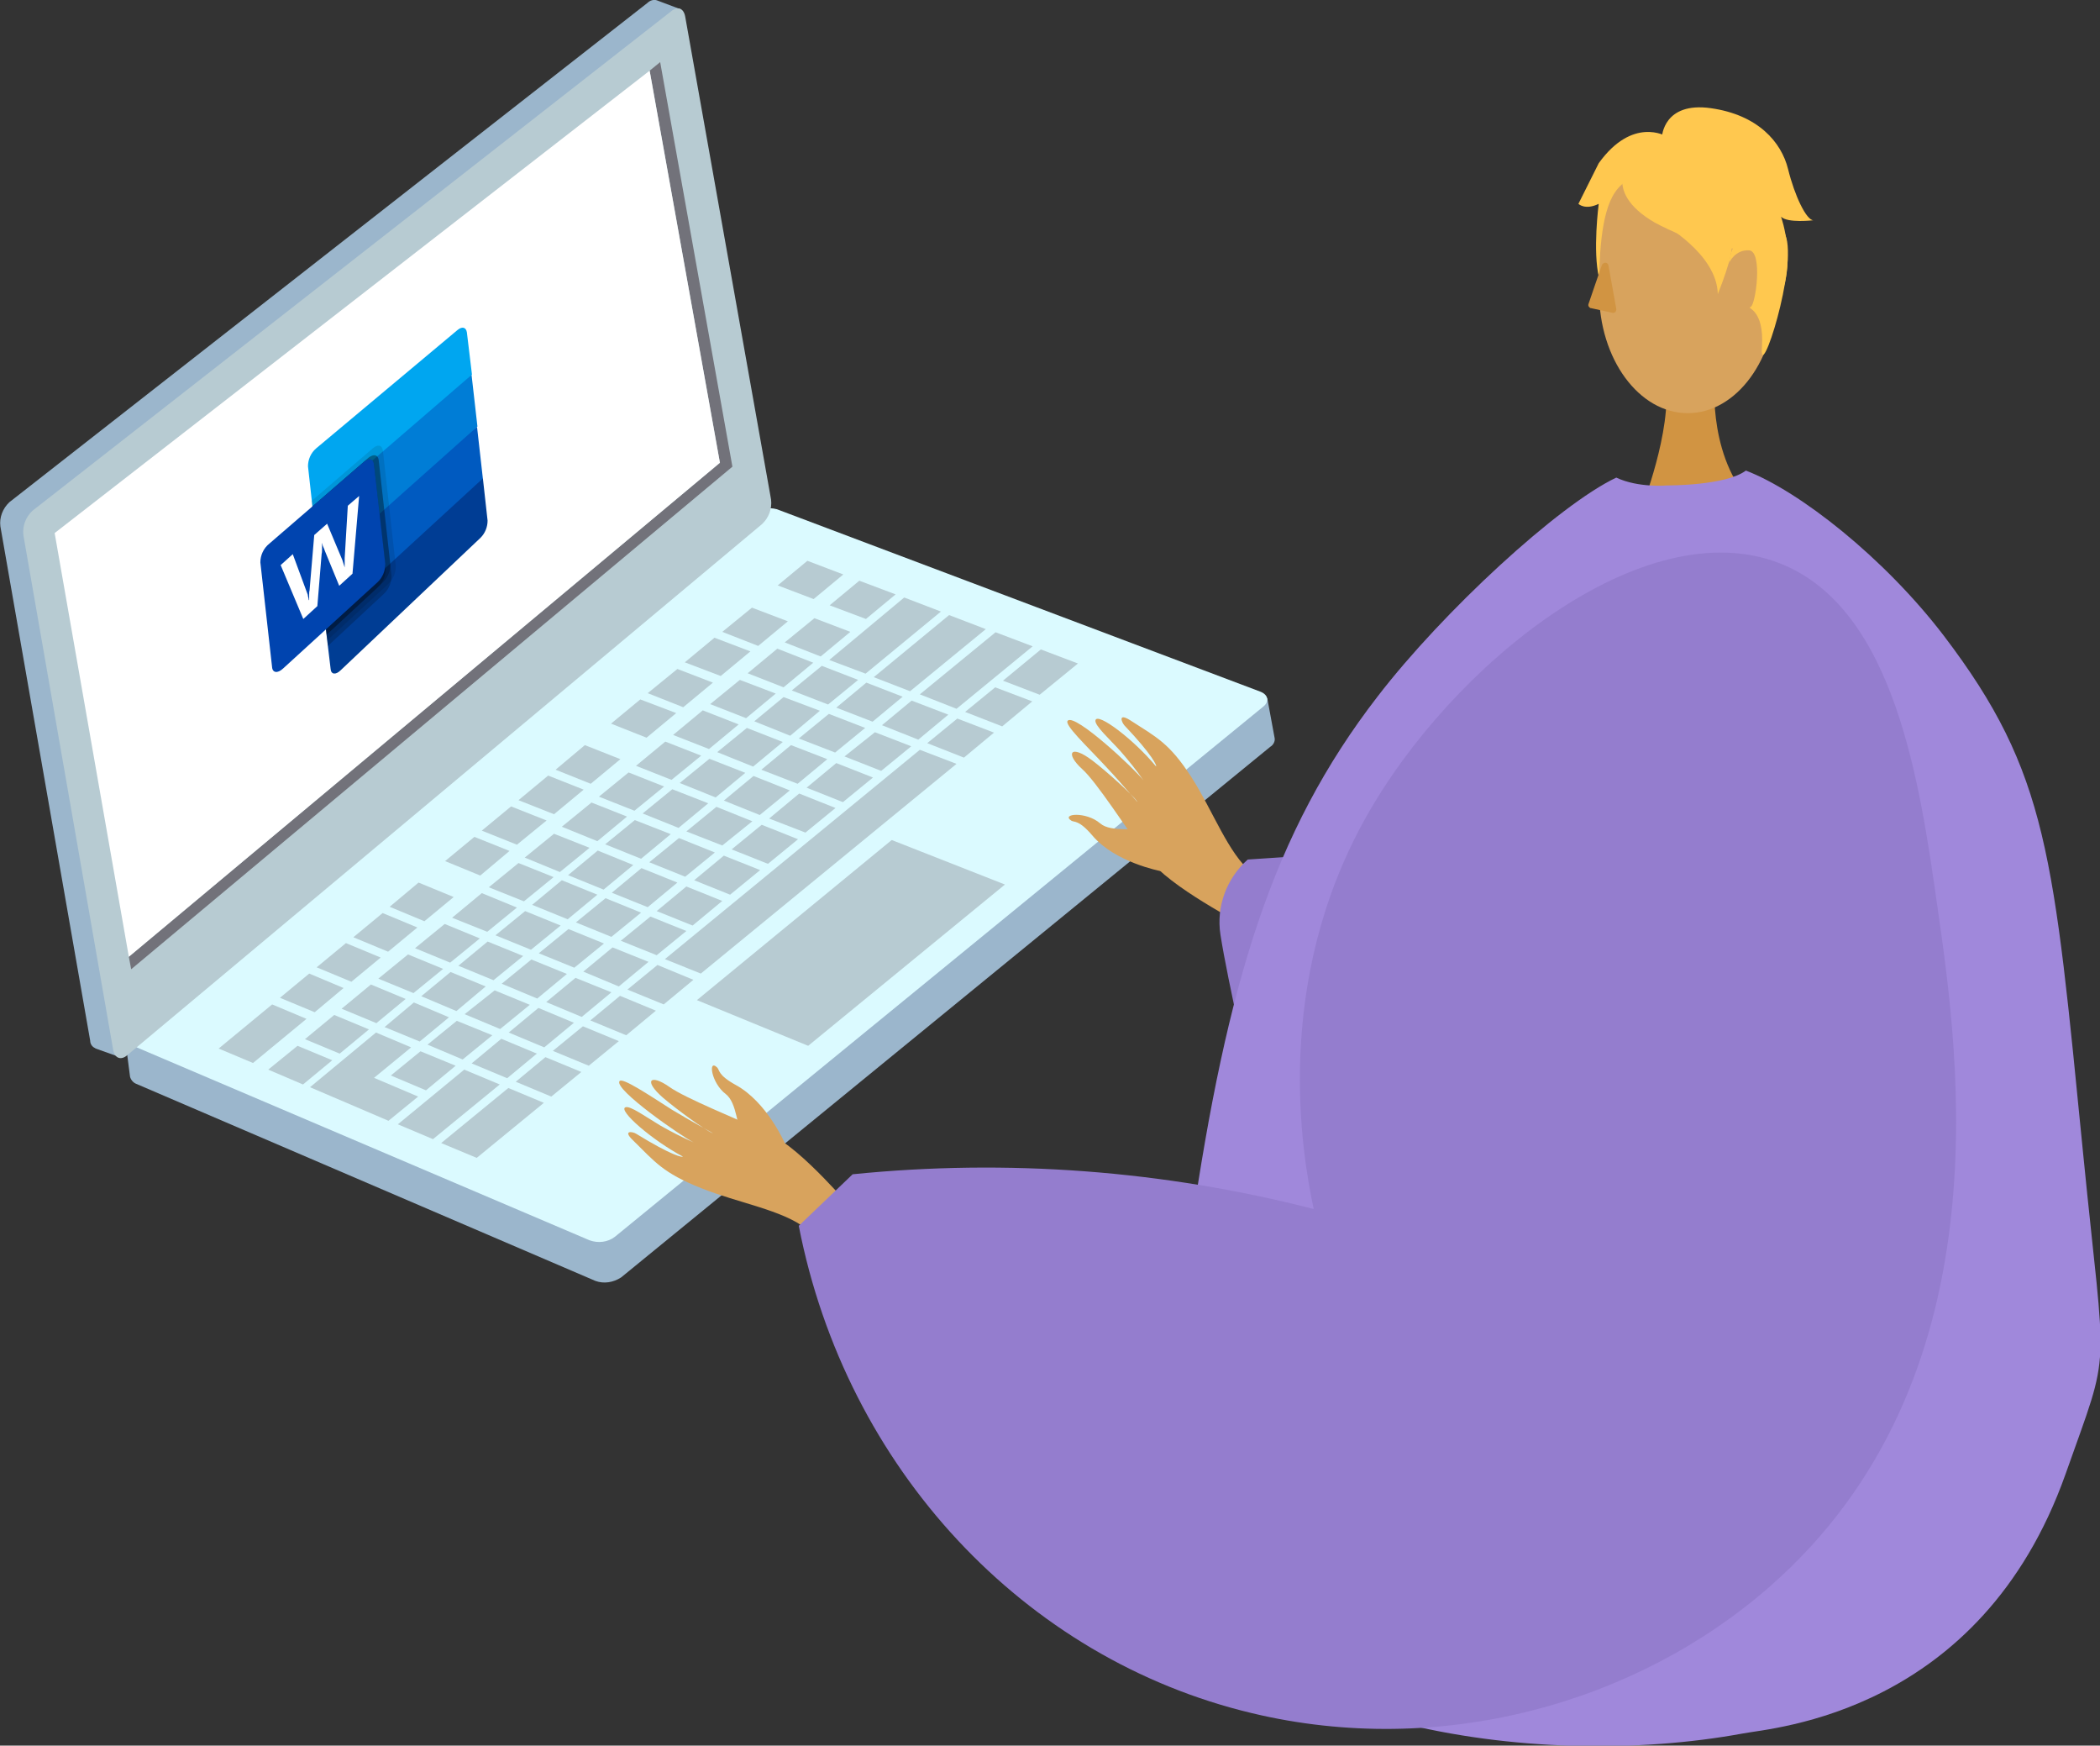 <?xml version="1.0" encoding="utf-8"?>
<!-- Generator: Adobe Illustrator 24.1.3, SVG Export Plug-In . SVG Version: 6.00 Build 0)  -->
<svg version="1.1" id="Layer_1" xmlns="http://www.w3.org/2000/svg" xmlns:xlink="http://www.w3.org/1999/xlink" x="0px" y="0px"
	 viewBox="0 0 537.9 447" style="enable-background:new 0 0 537.9 447;" xml:space="preserve">
<rect x="0" y="0" width="537.9" height="447" fill="#333333" stroke="none"/>
<style type="text/css">
	.st0{fill:#FFC84F;}
	.st1{fill:#D19442;}
	.st2{fill:#D8A35D;}
	.st3{fill:#9BB6CC;}
	.st4{fill:#DBFAFF;}
	.st5{fill:#B7CBD2;}
	.st6{fill:#72727A;}
	.st7{fill:#FFFFFF;}
	.st8{fill-rule:evenodd;clip-rule:evenodd;fill:#D8A35D;}
	.st9{fill:#947DCE;}
	.st10{fill:#A088DB;}
	.st11{fill-rule:evenodd;clip-rule:evenodd;fill:#947DCE;}
	.st12{fill:#00A6F0;}
	.st13{fill:#007DD6;}
	.st14{fill:#005AC0;}
	.st15{fill:#003D94;}
	.st16{opacity:0.1;enable-background:new    ;}
	.st17{opacity:0.2;enable-background:new    ;}
	.st18{fill:url(#SVGID_1_);}
</style>
<g transform="translate(-771 -344.328)">
	<g transform="translate(771 344.328)">
		<g transform="translate(0 0)">
			<path class="st0" d="M426.8,34.9c0,0-8.6-5.2-17.3,6.9l-5.2,10.4c0,0,1.7,1.7,5.2,0c0,0-1.6,12.2,0.1,19l5.1-20.7L426.8,34.9z"/>
			<path class="st1" d="M439.2,97.6c0,0-1.9,21.1,11.1,32.7s-29.9,0-29.9,0s8-20.2,6.2-32.7S439.2,97.6,439.2,97.6z"/>
			<path class="st2" d="M409.6,74.8c0,17.1,10.2,31,22.7,31s22.7-13.9,22.7-31s-10.2-31-22.7-31c-6.5,0-14.4-0.7-18.6,5.4
				C409.9,54.7,409.6,66.6,409.6,74.8z"/>
			<g transform="translate(415.513 32.971)">
				<path class="st0" d="M8.3,24c0,0,39.3,21.8,27.7-13.2C27.8-13.4-18.6,8.4,8.3,24z"/>
				<path class="st0" d="M14,15.7c0,0-24.7-13-2.9-13.9s30.3,1.1,28.4,42.5C39.5,44.2,33.2,11.3,14,15.7z"/>
			</g>
			<path class="st0" d="M425.7,35c0,0,0.4-9,12.5-7.3s18.1,8.7,19.8,15.6s4.7,13.1,6.5,13.1c0,0-6.6,0.8-8.3-0.9
				c0,0,4.5,12.4-1.2,22.6c0,0-2.2-15.7-10.9-17.4S425.7,35,425.7,35z"/>
			<g transform="translate(32.007 130.104)">
				<path class="st3" d="M285.8,54.6L168.6,10.2c-2.2-0.7-4.6-0.3-6.4,1.1L8.7,138.3L0,135.5l1.3,10.1c0.2,0.8,0.8,1.5,1.5,1.8
					l117.7,50.5c2.2,0.8,4.6,0.4,6.6-0.9L293.4,61.1c0.7-0.4,1.2-1.3,1.1-2.1l-1.9-10.3l-7.6,1.2L285.8,54.6z"/>
				<path class="st4" d="M167,0.3c-2.2-0.6-4.6-0.2-6.4,1.1L1.1,133.6c-1.6,1.3-1.4,3,0.5,3.9L119,187.5c2.2,0.8,4.7,0.5,6.5-0.9
					L291.5,50.9c1.7-1.3,1.4-3.1-0.7-3.9L167,0.3z"/>
				<path class="st5" d="M167.2,19.8l9.2,3.5l7.6-6.3l-9.2-3.5L167.2,19.8z"/>
				<path class="st5" d="M153,31.7l9.2,3.6l7.6-6.3l-9.2-3.5L153,31.7z"/>
				<path class="st5" d="M180.5,24.9l9.3,3.5l7.6-6.3l-9.3-3.5L180.5,24.9z"/>
				<path class="st5" d="M180.4,38.9l9.3,3.5L209,26.5l-9.4-3.6L180.4,38.9z"/>
				<path class="st5" d="M191.8,43.3l9.3,3.6l19.4-15.9l-9.4-3.6L191.8,43.3z"/>
				<path class="st5" d="M203.6,47.7l9.4,3.7l19.5-16l-9.5-3.6L203.6,47.7z"/>
				<path class="st5" d="M143.4,39.5l9.2,3.5l7.6-6.3l-9.2-3.5L143.4,39.5z"/>
				<path class="st5" d="M133.9,47.4l9.1,3.6l7.6-6.3l-9.1-3.5L133.9,47.4z"/>
				<path class="st5" d="M124.5,55.2l9.1,3.6l7.6-6.3L132,49L124.5,55.2z"/>
				<path class="st5" d="M169,34.4l9.2,3.6l7.6-6.3l-9.2-3.5L169,34.4z"/>
				<path class="st5" d="M159.5,42.3l9.2,3.6l7.6-6.3l-9.2-3.6L159.5,42.3z"/>
				<path class="st5" d="M149.9,50.2l9.2,3.6l7.6-6.3l-9.2-3.5L149.9,50.2z"/>
				<path class="st5" d="M140.4,58.1l9.2,3.6l7.6-6.3l-9.2-3.6L140.4,58.1z"/>
				<path class="st5" d="M130.9,66l9.1,3.6l7.6-6.2l-9.2-3.6L130.9,66z"/>
				<path class="st5" d="M121.4,73.9l9.1,3.6l7.6-6.2l-9.1-3.6L121.4,73.9z"/>
				<path class="st5" d="M111.9,81.6l9.1,3.7l7.6-6.3l-9.1-3.6L111.9,81.6z"/>
				<path class="st5" d="M102.4,89.5l9,3.7l7.6-6.2l-9.1-3.6L102.4,89.5z"/>
				<path class="st5" d="M93.2,97.1l9,3.6l7.6-6.2l-9-3.6L93.2,97.1z"/>
				<path class="st5" d="M83.8,104.9l9,3.6l7.6-6.2l-9-3.7L83.8,104.9z"/>
				<path class="st5" d="M74.3,112.7l9,3.7l7.6-6.2l-9-3.7L74.3,112.7z"/>
				<path class="st5" d="M64.9,120.5l9,3.7l7.6-6.2l-9-3.7L64.9,120.5z"/>
				<path class="st5" d="M55.5,128.2l8.9,3.7l7.5-6.2L63,122L55.5,128.2z"/>
				<path class="st5" d="M46.1,136l8.9,3.7l7.5-6.2l-8.9-3.7L46.1,136z"/>
				<path class="st5" d="M182.2,51.1l9.3,3.6l7.7-6.4l-9.3-3.6L182.2,51.1z"/>
				<path class="st5" d="M172.6,59l9.3,3.6l7.7-6.3l-9.3-3.6L172.6,59z"/>
				<path class="st5" d="M163,67l9.3,3.6l7.6-6.3l-9.3-3.6L163,67z"/>
				<path class="st5" d="M153.4,74.9l9.2,3.7l7.7-6.3l-9.3-3.7L153.4,74.9z"/>
				<path class="st5" d="M143.8,82.8l9.2,3.6l7.7-6.2l-9.2-3.7L143.8,82.8z"/>
				<path class="st5" d="M134.3,90.7l9.2,3.7l7.6-6.2l-9.2-3.7L134.3,90.7z"/>
				<path class="st5" d="M124.7,98.5l9.2,3.7l7.6-6.3l-9.2-3.7L124.7,98.5z"/>
				<path class="st5" d="M115.5,106.1l9.1,3.7l7.6-6.2l-9.1-3.7L115.5,106.1z"/>
				<path class="st5" d="M106,114l9.1,3.7l7.6-6.2l-9.1-3.7L106,114z"/>
				<path class="st5" d="M96.5,121.8l9.1,3.8l7.6-6.3l-9.1-3.7L96.5,121.8z"/>
				<path class="st5" d="M87,129.6l9.1,3.8l7.6-6.2l-9-3.7L87,129.6z"/>
				<path class="st5" d="M77.5,137.4l9,3.8l7.6-6.2l-9.1-3.7L77.5,137.4z"/>
				<path class="st5" d="M68.1,145.3l9,3.8l7.6-6.3l-9-3.7L68.1,145.3z"/>
				<path class="st5" d="M193.9,55.6l9.3,3.7l7.7-6.4l-9.4-3.6L193.9,55.6z"/>
				<path class="st5" d="M184.3,63.6l9.4,3.7l7.7-6.3l-9.3-3.6L184.3,63.6z"/>
				<path class="st5" d="M174.6,71.6l9.3,3.7l7.7-6.3l-9.4-3.7L174.6,71.6z"/>
				<path class="st5" d="M165,79.5l9.3,3.6l7.7-6.3l-9.3-3.7L165,79.5z"/>
				<path class="st5" d="M155.4,87.4l9.3,3.7l7.7-6.3l-9.3-3.7L155.4,87.4z"/>
				<path class="st5" d="M145.8,95.3L155,99l7.7-6.3l-9.3-3.7L145.8,95.3z"/>
				<path class="st5" d="M136.2,103.2l9.2,3.7l7.6-6.3l-9.2-3.7L136.2,103.2z"/>
				<path class="st5" d="M127,110.8l9.2,3.7l7.6-6.2l-9.2-3.7L127,110.8z"/>
				<path class="st5" d="M117.4,118.7l9.1,3.8l7.6-6.3l-9.2-3.7L117.4,118.7z"/>
				<path class="st5" d="M107.9,126.5l9.1,3.8l7.6-6.3l-9.2-3.7L107.9,126.5z"/>
				<path class="st5" d="M98.3,134.3l9.1,3.8l7.6-6.3l-9.1-3.8L98.3,134.3z"/>
				<path class="st5" d="M88.8,142.2l9.1,3.8l7.6-6.3l-9.1-3.8L88.8,142.2z"/>
				<path class="st5" d="M69.9,157.8l9,3.8l17.1-14l-9.1-3.8L69.9,157.8z"/>
				<path class="st5" d="M224.9,44.2l9.4,3.6l9.8-8l-9.5-3.6L224.9,44.2z"/>
				<path class="st5" d="M205.5,60.2l9.4,3.7l7.7-6.4l-9.4-3.6L205.5,60.2z"/>
				<path class="st5" d="M215.2,52.2l9.5,3.7l7.7-6.4l-9.5-3.6L215.2,52.2z"/>
				<path class="st5" d="M138.3,115.5l9.2,3.7L213,65.5l-9.4-3.6L138.3,115.5z"/>
				<path class="st5" d="M128.7,123.3l9.3,3.8l7.6-6.3l-9.2-3.8L128.7,123.3z"/>
				<path class="st5" d="M119.2,131.2l9.2,3.8l7.6-6.3l-9.2-3.8L119.2,131.2z"/>
				<path class="st5" d="M109.6,139l9.2,3.8l7.7-6.3l-9.2-3.8L109.6,139z"/>
				<path class="st5" d="M100.1,146.9l9.1,3.8l7.7-6.3l-9.2-3.8L100.1,146.9z"/>
				<path class="st5" d="M81,162.6l9.1,3.8l17.2-14.1l-9.1-3.8L81,162.6z"/>
				<path class="st5" d="M36.7,143.8l8.9,3.8l7.5-6.2l-8.9-3.7L36.7,143.8z"/>
				<path class="st5" d="M170.8,46.7l9.3,3.6l7.7-6.3l-9.3-3.6L170.8,46.7z"/>
				<path class="st5" d="M161.2,54.6l9.2,3.7l7.6-6.4l-9.3-3.5L161.2,54.6z"/>
				<path class="st5" d="M151.7,62.5l9.2,3.7l7.6-6.3l-9.2-3.6L151.7,62.5z"/>
				<path class="st5" d="M142.1,70.4l9.2,3.7l7.6-6.3l-9.2-3.6L142.1,70.4z"/>
				<path class="st5" d="M132.6,78.2l9.2,3.7l7.6-6.3l-9.2-3.6L132.6,78.2z"/>
				<path class="st5" d="M123,86.1l9.2,3.7l7.6-6.3l-9.2-3.6L123,86.1z"/>
				<path class="st5" d="M113.5,94l9.1,3.7l7.6-6.3l-9.1-3.7L113.5,94z"/>
				<path class="st5" d="M104.3,101.6l9.1,3.7L121,99l-9.1-3.7L104.3,101.6z"/>
				<path class="st5" d="M94.9,109.4l9.1,3.7l7.6-6.2l-9.1-3.7L94.9,109.4z"/>
				<path class="st5" d="M85.4,117.2l9,3.7l7.6-6.2l-9.1-3.7L85.4,117.2z"/>
				<path class="st5" d="M75.9,125l9,3.8l7.5-6.3l-9-3.7L75.9,125z"/>
				<path class="st5" d="M66.5,132.9l9,3.7l7.5-6.2l-9-3.8L66.5,132.9z"/>
				<path class="st5" d="M64.3,134.3l-16.9,14l20.1,8.6l7.6-6.2l-11.3-4.8l9.5-7.8L64.3,134.3z"/>
				<path class="st5" d="M110.3,67l9,3.6l7.6-6.3l-9.1-3.6L110.3,67z"/>
				<path class="st5" d="M100.8,74.8l9.1,3.6l7.6-6.3l-9.1-3.6L100.8,74.8z"/>
				<path class="st5" d="M91.4,82.6l9,3.6l7.6-6.2l-9.1-3.6L91.4,82.6z"/>
				<path class="st5" d="M82,90.4l9,3.7l7.5-6.3l-9-3.6L82,90.4z"/>
				<path class="st5" d="M67.8,102.1l8.9,3.7l7.5-6.2l-9-3.7L67.8,102.1z"/>
				<path class="st5" d="M58.5,109.9l8.9,3.7l7.5-6.2l-8.9-3.7L58.5,109.9z"/>
				<path class="st5" d="M49.1,117.6l8.9,3.7l7.5-6.2l-8.9-3.7L49.1,117.6z"/>
				<path class="st5" d="M39.7,125.4l8.9,3.7l7.4-6.2l-8.8-3.7L39.7,125.4z"/>
				<path class="st5" d="M24,138.4l8.8,3.7l13.7-11.3l-8.8-3.7L24,138.4z"/>
				<path class="st5" d="M146.5,126l28.5,11.7l50.4-41.3L196.4,85L146.5,126z"/>
			</g>
			<path class="st3" d="M168.3,0.1c-0.8-0.3-1.8,0-2.4,0.6L2.4,128.6c-1.7,1.6-2.6,3.9-2.3,6.2l23,131.7c0,0.8,0.5,1.6,1.3,1.9l0,0
				c0,0,0,0.1,0.1,0.1c0,0,0,0,0,0l5.9,2.1l0.2-6L189.3,132c1.7-1.6,2.6-3.9,2.3-6.2L170.5,7.5l1.2,0.7l2.7-5.8L168.3,0.1L168.3,0.1
				z"/>
			<path class="st5" d="M171.9,2.9L8.3,130.8c-1.7,1.6-2.6,3.9-2.3,6.3l23,131.8c0.4,2.1,2,2.7,3.6,1.3l162.6-136
				c1.7-1.6,2.6-3.9,2.3-6.3L175.5,4.2C175.1,2.1,173.6,1.5,171.9,2.9z"/>
			<path class="st6" d="M184.4,118.5L33,245l0.6,3.2l154-128.7L169.1,15.9l-2.7,2.2L184.4,118.5z"/>
			<path class="st7" d="M33,245l151.4-126.5l-18-100.4L14,136.5L33,245z"/>
			<g transform="translate(273.396 183.741)">
				<path class="st8" d="M45.8,53.7c-1.3-1.1-19.6-10.2-25.2-17.8S7.5,16.5,3.8,13.2c-4.4-4-3.1-6.5,2.6-2.2
					c3.7,2.8,10.4,8.9,11.5,10.5c0.5,0.8-3.4-4-8-8.9C4.9,7.2-0.9,1.8,0.1,0.8C2-1.1,17.4,13.3,19.5,16.1c-1.8-2.6-3.8-5.1-5.9-7.5
					c-2.9-3.2-6.7-6.6-6.4-7.9c0.5-2.1,9.8,4.9,15.5,11.8c0.3,0-0.7-2.7-8.1-10.5c-0.7-0.8-1.7-3.3,1.5-1.3
					c6.8,4.4,10,5.8,15.7,14.6c5.5,8.6,9.4,19.5,15.4,24.4L45.8,53.7z"/>
				<path class="st8" d="M23.8,39.3c0,0-11.6-2.2-17.4-9.1c-3.5-4.1-4.6-3.3-5.4-3.8c-2.7-1.8,3.8-2.4,7.4,0.7c2.9,2.5,9.6,0.8,12,2
					s7.9,5.5,8,7.3S23.8,39.3,23.8,39.3z"/>
			</g>
			<path class="st9" d="M320.8,278.6c0,0-6.3-27.1-8.2-39.3c-1.1-7.2,1.6-14.4,7-19.2l16.4-1.1L320.8,278.6z"/>
			<path class="st10" d="M305.1,314.7c9.2-63,20.8-101.5,47.8-136.4c16.7-21.7,46.3-49,61.1-56c5.7,2.7,13.1,2,13.1,2
				s14.9,0.1,20.1-3.8c13.8,5.3,35.5,22.4,50.7,42.3c26.8,35.2,28.1,56.2,35.7,132.8c5.8,58.7,7.4,48.1-4.5,81.8
				c-21.8,61.5-75,65-82.7,66.5c-53.3,9.8-131.7-1.6-155.9-48.9C273.7,362.5,288.9,424.8,305.1,314.7z"/>
			<g transform="translate(158.586 272.948)">
				<path class="st8" d="M61.1,38C59.7,36.9,47,21.3,38.5,17.4s-21.5-9.1-25.6-12c-4.8-3.4-6.9-1.8-1.6,2.8c3.5,3,10.8,8.3,12.6,9
					c0.9,0.4-4.6-2.5-10.4-6C7.4,7.3,0.8,2.9,0.1,3.9C-1.4,6,15.9,18,19.1,19.6c-2.9-1.3-5.7-2.7-8.5-4.3c-3.7-2.2-7.8-5.2-9-4.7
					c-1.9,0.8,6.8,8.4,14.7,12.6c0,0.3-2.8-0.2-11.9-5.8c-0.9-0.6-3.6-1-0.9,1.6c5.7,5.6,7.7,8.4,17.5,12.3
					c9.5,3.8,20.9,5.6,26.9,10.4L61.1,38z"/>
				<path class="st8" d="M42.4,19.7c0,0-4.6-10.5-12.5-14.8c-4.7-2.6-4.1-3.8-4.8-4.5c-2.4-2.3-1.5,4,2.2,6.8
					c3,2.3,2.8,8.9,4.5,10.9s7,6.5,8.8,6.2S42.4,19.7,42.4,19.7z"/>
			</g>
			<path class="st11" d="M336.5,309.6c-3.1-14.4-10.4-57.7,13.2-100c22-39.5,71.5-79.1,106.3-65.3c29.4,11.6,35.8,56.4,40.3,88.2
				c5.5,38.2,17.3,120.9-42.9,173.7c-34.4,30.2-84.7,44-132.7,32.5c-58.4-13.9-104-62.7-116.1-124.8l13.8-13.2
				C258,296.7,298,299.7,336.5,309.6z"/>
			<path class="st1" d="M410.3,67.9c-1.1,3.1-2.7,7.9-3.4,9.9c-0.2,0.5,0.1,0.9,0.5,1.1c0,0,0.1,0,0.1,0l5.5,1.2
				c0.5,0.1,0.9-0.2,1-0.7c0-0.1,0-0.2,0-0.3L412,68c-0.1-0.5-0.5-0.8-1-0.7C410.7,67.4,410.4,67.6,410.3,67.9z"/>
			<path class="st0" d="M425.7,57.2c0,0,14.1,7.7,14.3,18.1c0,0,4.3-10.5,3.5-12.9S425.7,57.2,425.7,57.2z"/>
			<path class="st0" d="M442.9,67.3c0,0,1.5-3.4,5.1-3.2s1.7,14.1,0.4,14.5s3.6,0.3,2.9,10.3s9.3-20.6,6-28.8s-6.6-2.7-10.4-0.2
				S442.9,67.3,442.9,67.3z"/>
		</g>
		<g transform="translate(66.689 83.907)">
			<path class="st12" d="M50.5,0.6L14.3,30.9c-1.4,1.2-2.1,2.9-2.1,4.6l0,0l1.3,11.7l22.5-11.9l18.2-23.3L52.9,1.2
				C52.7-0.1,51.7-0.4,50.5,0.6L50.5,0.6z"/>
			<path class="st13" d="M54.1,12.1L13.4,47.2L15,61.5l22.1-15.2l18.5-21L54.1,12.1z"/>
			<path class="st14" d="M15,61.5l1.6,14.3l20.6-15.9l19.8-21.2l-1.5-13.3L15,61.5z"/>
			<path class="st15" d="M20.6,87.7l35.8-33.9c1.2-1.2,1.8-2.8,1.8-4.4l0,0l-1.2-10.8L16.6,75.7L18,87.4
				C18.1,88.8,19.3,89,20.6,87.7L20.6,87.7z"/>
			<path class="st16" d="M28.8,30.9L13.1,44.4l4,35.7l15.6-14.4c1.3-1.2,2-2.9,2-4.6l-3.3-29.5C31.2,30,30.1,29.8,28.8,30.9z"/>
			<path class="st17" d="M27.7,33.3L13.3,45.8l4,35.7l14.3-13.3c1.3-1.2,2-2.9,2-4.7l-3.3-29.6C30.1,32.5,29,32.3,27.7,33.3z"/>
			<path class="st17" d="M27.7,33.3L13.3,45.8L17,78.6l14.3-13.3c1.3-1.2,2-2.9,2-4.7l-3-26.8C30.1,32.5,29,32.3,27.7,33.3z"/>
			<path class="st17" d="M26.5,34.4L13.3,45.8L17,78.6l13.1-12.1c1.3-1.2,2-2.9,2-4.7l-3-26.8C28.9,33.6,27.7,33.3,26.5,34.4z"/>
			
				<linearGradient id="SVGID_1_" gradientUnits="userSpaceOnUse" x1="-399.756" y1="600.593" x2="-399.116" y2="599.943" gradientTransform="matrix(31.884 0 0 -54.394 12318.045 31960.562)">
				<stop  offset="0" style="stop-color:#0068C7"/>
				<stop  offset="0.5" style="stop-color:#005DC1"/>
				<stop  offset="1" style="stop-color:#0044AF"/>
			</linearGradient>
			<path class="st18" d="M2.3,55.3l24.2-20.9c1.3-1.1,2.4-0.9,2.6,0.6l2.9,25.5c0,1.8-0.7,3.5-2,4.7L5.8,87.3
				c-1.4,1.3-2.7,1.1-2.8-0.4L0,60.1C0,58.3,0.8,56.5,2.3,55.3z"/>
			<path class="st7" d="M12.2,68.8c0.1,0.4,0.2,0.7,0.2,1l0.1-0.1c0-0.3,0-0.7,0-1.2c0-0.5,0-0.9,0.1-1.2l1.2-14.2l3.3-2.9l3.9,9.3
				c0.2,0.6,0.4,1.2,0.6,1.9l0,0c0-0.8,0-1.6,0-2.4l0.8-13.4l2.9-2.5l-1.7,19.9l-3.4,3.1l-3.7-9c-0.1-0.3-0.2-0.6-0.4-1
				s-0.2-0.8-0.3-1l0,0c0,0.3,0,0.8,0,1.4s0,1.1-0.1,1.4l-1.1,13.4l-3.6,3.3L5.2,60.8L8.3,58L12,68C12.1,68.2,12.2,68.5,12.2,68.8z"
				/>
		</g>
	</g>
</g>
</svg>
